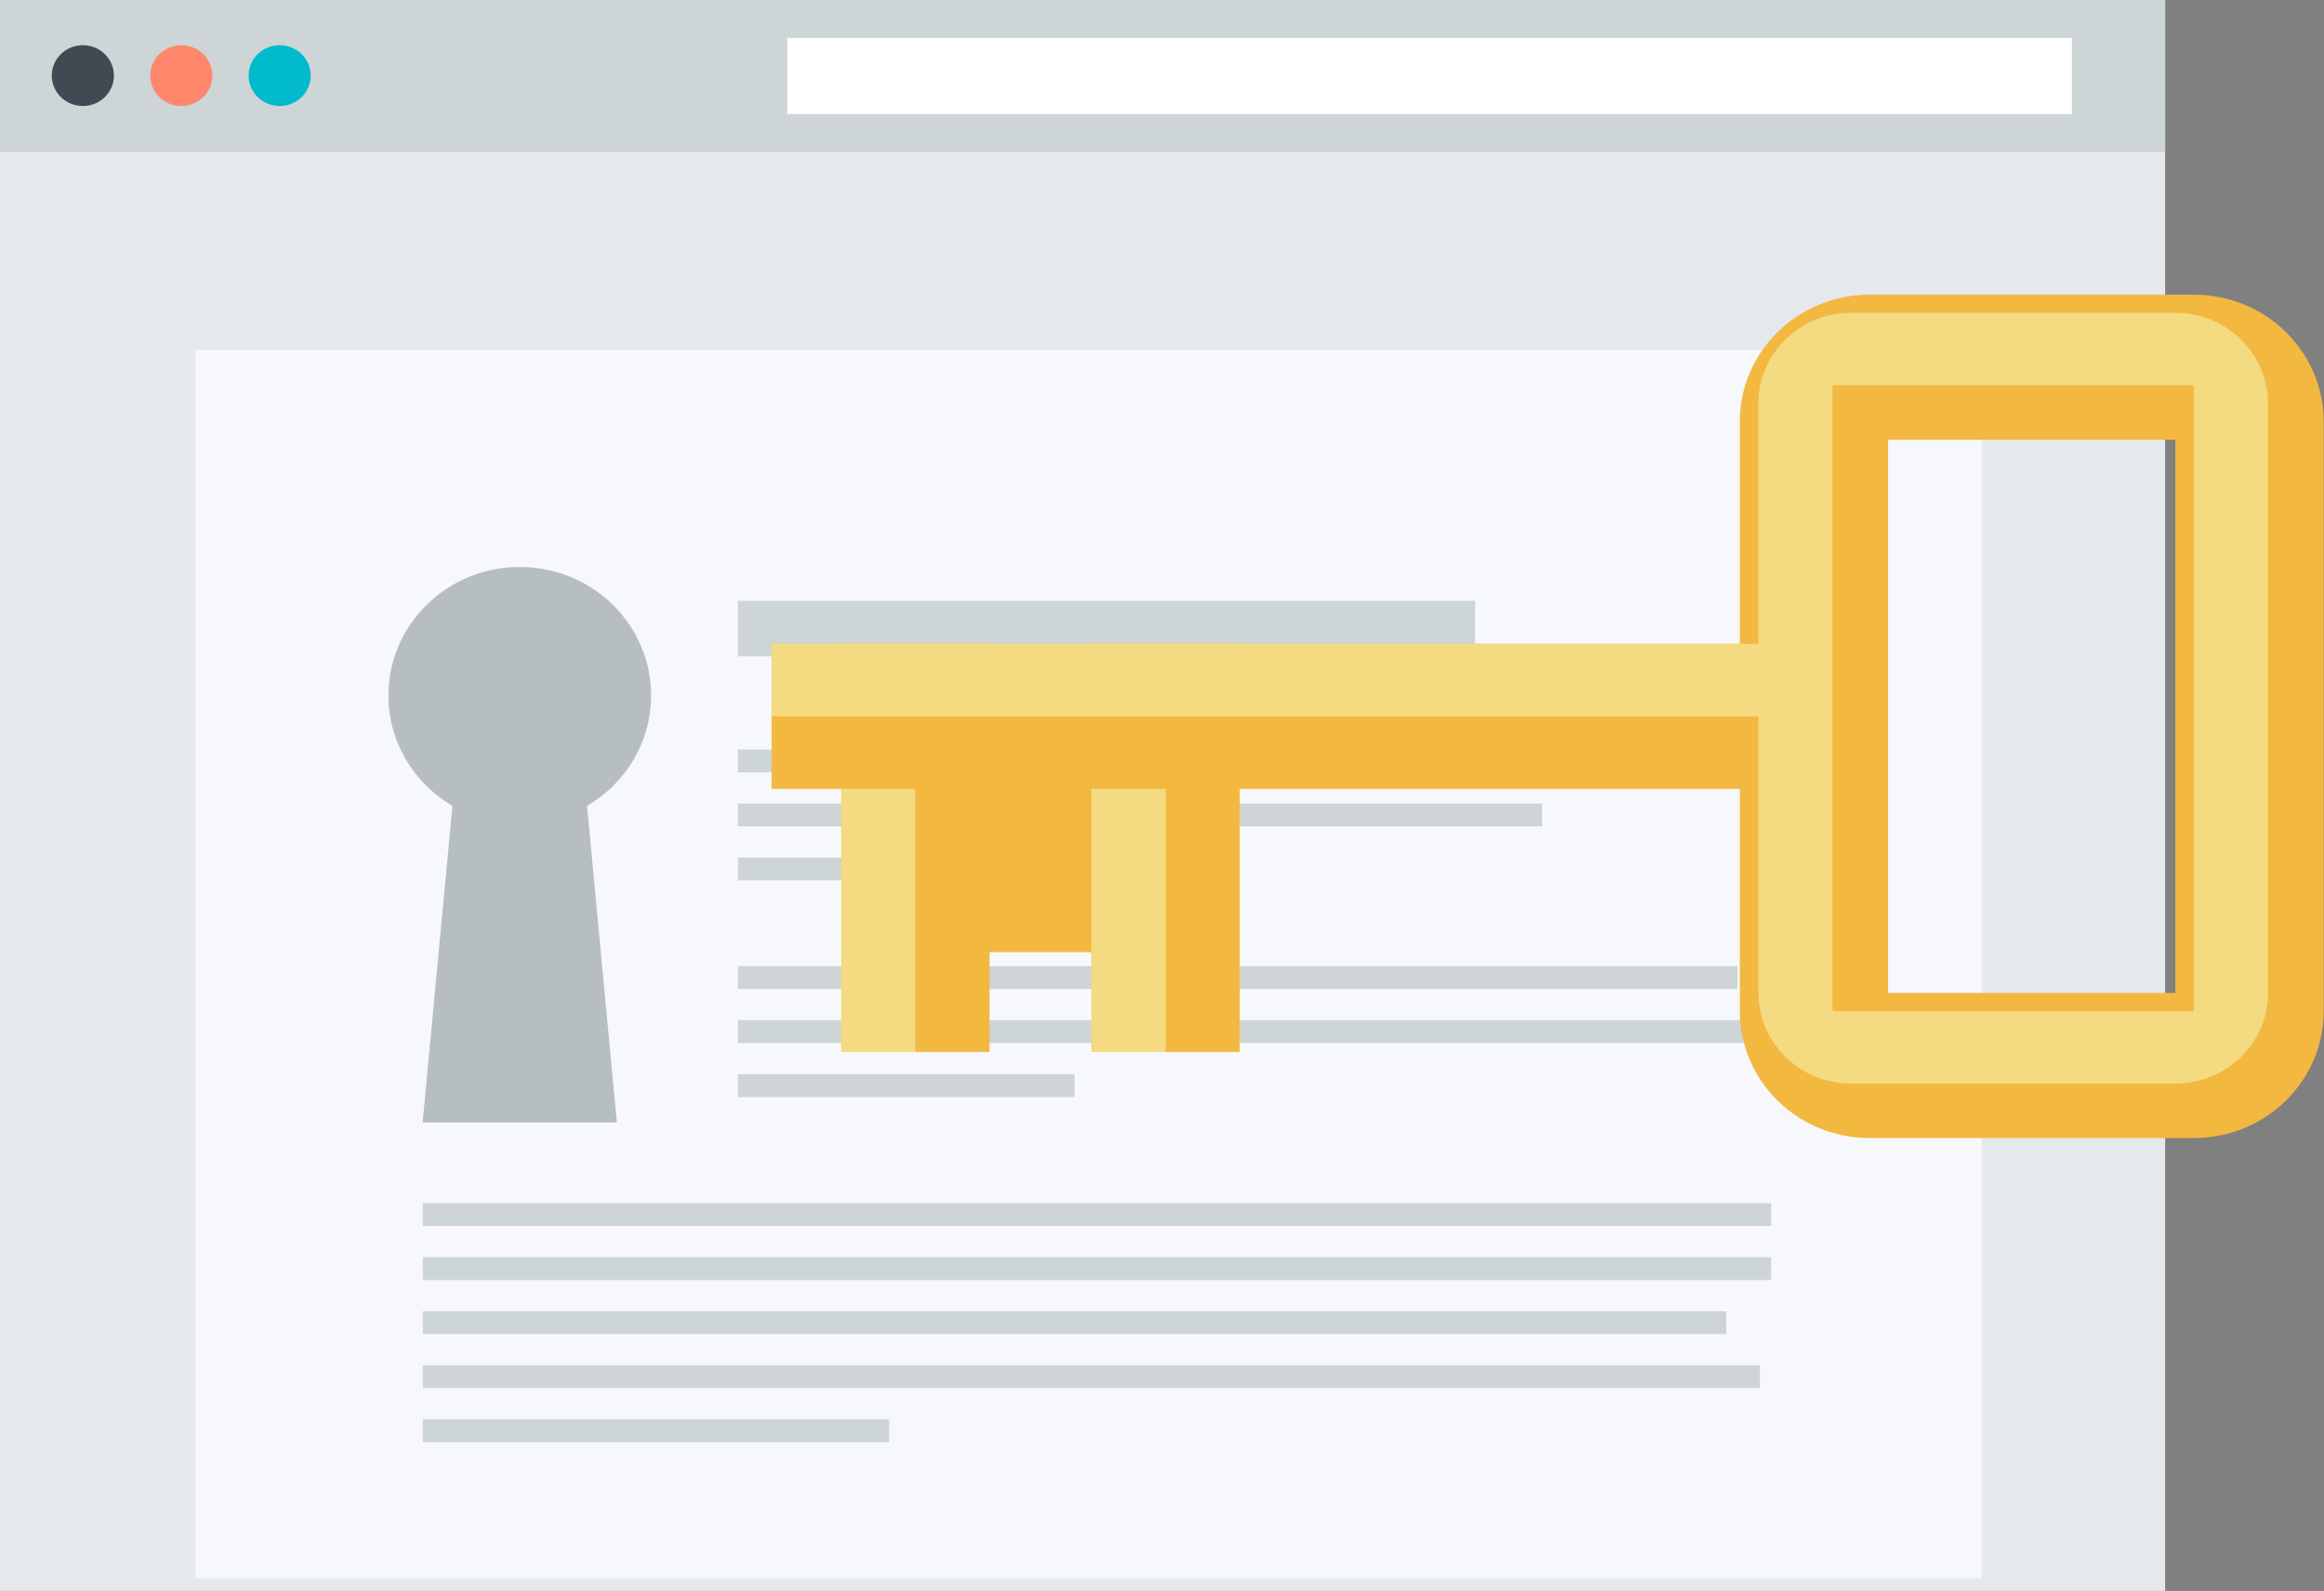 <?xml version="1.0" encoding="UTF-8" standalone="no"?>
<!-- Created with Inkscape (http://www.inkscape.org/) -->

<svg
   xmlns:dc="http://purl.org/dc/elements/1.1/"
   xmlns:cc="http://creativecommons.org/ns#"
   xmlns:rdf="http://www.w3.org/1999/02/22-rdf-syntax-ns#"
   xmlns:svg="http://www.w3.org/2000/svg"
   xmlns="http://www.w3.org/2000/svg"
   xmlns:sodipodi="http://sodipodi.sourceforge.net/DTD/sodipodi-0.dtd"
   xmlns:inkscape="http://www.inkscape.org/namespaces/inkscape"
   id="svg3572"
   version="1.1"
   inkscape:version="0.91 r13725"
   xml:space="preserve"
   width="92"
   height="63"
   viewBox="0 0 92 63"
   sodipodi:docname="clear-key.svg"><rect x="0" y="0" width="92" height="63" fill="#808080" stroke="none"/><defs
     id="defs3576"><clipPath
       clipPathUnits="userSpaceOnUse"
       id="clipPath3592"><path
         d="m 0,63.976 91.415,0 L 91.415,0 0,0 0,63.976 Z"
         id="path3594"
         inkscape:connector-curvature="0" /></clipPath></defs><sodipodi:namedview
     pagecolor="#ffffff"
     bordercolor="#666666"
     borderopacity="1"
     objecttolerance="10"
     gridtolerance="10"
     guidetolerance="10"
     inkscape:pageopacity="0"
     inkscape:pageshadow="2"
     inkscape:window-width="778"
     inkscape:window-height="480"
     id="namedview3574"
     showgrid="false"
     inkscape:zoom="2.9511021"
     inkscape:cx="57.134377"
     inkscape:cy="39.985064"
     inkscape:window-x="0"
     inkscape:window-y="0"
     inkscape:window-maximized="0"
     inkscape:current-layer="g3580"
     fit-margin-top="0"
     fit-margin-left="0"
     fit-margin-right="0"
     fit-margin-bottom="0" /><g
     id="g3580"
     inkscape:groupmode="layer"
     inkscape:label="clear-key"
     transform="matrix(1.25,0,0,-1.25,0,63)"><path
       d="m 0,0 68.569,0 0,50.4 L 0,50.4 0,0 Z"
       style="fill:#e5e8ec;fill-opacity:1;fill-rule:nonzero;stroke:none"
       id="path3582"
       inkscape:connector-curvature="0" /><path
       d="m 0,45.584 68.569,0 0,4.816 L 0,50.4 0,45.584 Z"
       style="fill:#cdd5d7;fill-opacity:1;fill-rule:nonzero;stroke:none"
       id="path3584"
       inkscape:connector-curvature="0" /><path
       d="m 65.617,46.788 -40.682,0 0,2.407 40.682,0 0,-2.407 z"
       style="fill:#ffffff;fill-opacity:1;fill-rule:nonzero;stroke:none"
       id="path3586"
       inkscape:connector-curvature="0" /><g
       id="g3588"
       transform="scale(0.805,0.788)"><g
         id="g3590"
         clip-path="url(#clipPath3592)"><g
           id="g3596"
           transform="translate(4.482,60.92)"><path
             d="m 0,0 c 0,-0.674 -0.547,-1.223 -1.223,-1.223 -0.675,0 -1.222,0.549 -1.222,1.223 0,0.677 0.547,1.222 1.222,1.222 C -0.547,1.222 0,0.677 0,0"
             style="fill:#424953;fill-opacity:1;fill-rule:nonzero;stroke:none"
             id="path3598"
             inkscape:connector-curvature="0" /></g><g
           id="g3600"
           transform="translate(8.354,60.92)"><path
             d="m 0,0 c 0,-0.674 -0.548,-1.223 -1.223,-1.223 -0.673,0 -1.22,0.549 -1.22,1.223 0,0.677 0.547,1.222 1.22,1.222 C -0.548,1.222 0,0.677 0,0"
             style="fill:#ff876c;fill-opacity:1;fill-rule:nonzero;stroke:none"
             id="path3602"
             inkscape:connector-curvature="0" /></g><g
           id="g3604"
           transform="translate(12.225,60.92)"><path
             d="m 0,0 c 0,-0.674 -0.547,-1.223 -1.223,-1.223 -0.673,0 -1.222,0.549 -1.222,1.223 0,0.677 0.549,1.222 1.222,1.222 C -0.547,1.222 0,0.677 0,0"
             style="fill:#01bacc;fill-opacity:1;fill-rule:nonzero;stroke:none"
             id="path3606"
             inkscape:connector-curvature="0" /></g><path
           d="m 77.963,0.5 -70.277,0 0,49.392 70.277,0 0,-49.392 z"
           style="fill:#f7f8fc;fill-opacity:1;fill-rule:nonzero;stroke:none"
           id="path3608"
           inkscape:connector-curvature="0" /><g
           id="g3610"
           transform="translate(25.615,36)"><path
             d="m 0,0 c 0,-2.854 -2.314,-5.167 -5.168,-5.167 -2.853,0 -5.166,2.313 -5.166,5.167 0,2.854 2.313,5.166 5.166,5.166 C -2.314,5.166 0,2.854 0,0"
             style="fill:#b7bec0;fill-opacity:1;fill-rule:nonzero;stroke:none"
             id="path3612"
             inkscape:connector-curvature="0" /></g><g
           id="g3614"
           transform="translate(16.627,18.832)"><path
             d="m 0,0 3.82,0 3.821,0 -1.505,16.333 -4.632,0 L 0,0 Z"
             style="fill:#b7bec0;fill-opacity:1;fill-rule:nonzero;stroke:none"
             id="path3616"
             inkscape:connector-curvature="0" /></g><path
           d="m 58.031,37.572 -29,0 0,2.234 29,0 0,-2.234 z"
           style="fill:#cdd5d7;fill-opacity:1;fill-rule:nonzero;stroke:none"
           id="path3618"
           inkscape:connector-curvature="0" /><path
           d="m 37.209,28.565 -8.178,0 0,0.917 8.178,0 0,-0.917 z"
           style="fill:#cdd5d7;fill-opacity:1;fill-rule:nonzero;stroke:none"
           id="path3620"
           inkscape:connector-curvature="0" /><path
           d="m 68.354,24.202 -39.322,0 0,0.917 39.322,0 0,-0.917 z"
           style="fill:#cdd5d7;fill-opacity:1;fill-rule:nonzero;stroke:none"
           id="path3622"
           inkscape:connector-curvature="0" /><path
           d="m 69.679,22.029 -40.647,0 0,0.918 40.647,0 0,-0.918 z"
           style="fill:#cdd5d7;fill-opacity:1;fill-rule:nonzero;stroke:none"
           id="path3624"
           inkscape:connector-curvature="0" /><path
           d="m 42.273,19.858 -13.242,0 0,0.917 13.242,0 0,-0.917 z"
           style="fill:#cdd5d7;fill-opacity:1;fill-rule:nonzero;stroke:none"
           id="path3626"
           inkscape:connector-curvature="0" /><path
           d="m 69.679,14.673 -53.044,0 0,0.916 53.044,0 0,-0.916 z"
           style="fill:#cdd5d7;fill-opacity:1;fill-rule:nonzero;stroke:none"
           id="path3628"
           inkscape:connector-curvature="0" /><path
           d="m 69.679,12.5 -53.044,0 0,0.916 53.044,0 0,-0.916 z"
           style="fill:#cdd5d7;fill-opacity:1;fill-rule:nonzero;stroke:none"
           id="path3630"
           inkscape:connector-curvature="0" /><path
           d="m 67.912,10.328 -51.277,0 0,0.917 51.277,0 0,-0.917 z"
           style="fill:#cdd5d7;fill-opacity:1;fill-rule:nonzero;stroke:none"
           id="path3632"
           inkscape:connector-curvature="0" /><path
           d="m 69.238,8.155 -52.604,0 0,0.917 52.604,0 0,-0.917 z"
           style="fill:#cdd5d7;fill-opacity:1;fill-rule:nonzero;stroke:none"
           id="path3634"
           inkscape:connector-curvature="0" /><path
           d="m 34.98,5.984 -18.346,0 0,0.918 18.346,0 0,-0.918 z"
           style="fill:#cdd5d7;fill-opacity:1;fill-rule:nonzero;stroke:none"
           id="path3636"
           inkscape:connector-curvature="0" /><path
           d="m 69.679,32.91 -40.647,0 0,0.916 40.647,0 0,-0.916 z"
           style="fill:#cdd5d7;fill-opacity:1;fill-rule:nonzero;stroke:none"
           id="path3638"
           inkscape:connector-curvature="0" /><path
           d="m 60.67,30.738 -31.639,0 0,0.917 31.639,0 0,-0.917 z"
           style="fill:#cdd5d7;fill-opacity:1;fill-rule:nonzero;stroke:none"
           id="path3640"
           inkscape:connector-curvature="0" /><path
           d="m 42.938,21.672 5.834,0 0,16.405 -5.834,0 0,-16.405 z"
           style="fill:#f3b840;fill-opacity:1;fill-rule:nonzero;stroke:none"
           id="path3642"
           inkscape:connector-curvature="0" /><path
           d="m 30.358,32.245 40.455,0 0,5.833 -40.455,0 0,-5.833 z"
           style="fill:#f3b840;fill-opacity:1;fill-rule:nonzero;stroke:none"
           id="path3644"
           inkscape:connector-curvature="0" /><path
           d="m 33.096,25.682 12.761,0 0,11.21 -12.761,0 0,-11.21 z"
           style="fill:#f3b840;fill-opacity:1;fill-rule:nonzero;stroke:none"
           id="path3646"
           inkscape:connector-curvature="0" /><path
           d="m 85.581,24.042 -11.301,0 0,22.237 11.301,0 0,-22.237 z m 0.729,28.071 -12.76,0 c -2.819,0 -5.104,-2.285 -5.104,-5.104 l 0,-23.697 c 0,-2.818 2.285,-5.104 5.104,-5.104 l 12.76,0 c 2.82,0 5.105,2.286 5.105,5.104 l 0,23.697 c 0,2.819 -2.285,5.104 -5.105,5.104"
           style="fill:#f3b840;fill-opacity:1;fill-rule:nonzero;stroke:none"
           id="path3648"
           inkscape:connector-curvature="0" /><path
           d="m 72.093,23.312 14.217,0 0,25.155 -14.217,0 0,-25.155 z m 0.728,-2.916 c -2.009,0 -3.644,1.636 -3.644,3.646 l 0,23.696 c 0,2.01 1.635,3.646 3.644,3.646 l 12.76,0 c 2.01,0 3.647,-1.636 3.647,-3.646 l 0,-23.696 c 0,-2.01 -1.637,-3.646 -3.647,-3.646 l -12.76,0 z"
           style="fill:#f4da80;fill-opacity:1;fill-rule:nonzero;stroke:none"
           id="path3650"
           inkscape:connector-curvature="0" /><path
           d="m 33.096,21.672 5.832,0 0,16.405 -5.832,0 0,-16.405 z"
           style="fill:#f3b840;fill-opacity:1;fill-rule:nonzero;stroke:none"
           id="path3652"
           inkscape:connector-curvature="0" /><path
           d="m 33.096,21.672 2.916,0 0,10.572 -2.916,0 0,-10.572 z"
           style="fill:#f4da80;fill-opacity:1;fill-rule:nonzero;stroke:none"
           id="path3654"
           inkscape:connector-curvature="0" /><path
           d="m 42.938,21.672 2.918,0 0,10.572 -2.918,0 0,-10.572 z"
           style="fill:#f4da80;fill-opacity:1;fill-rule:nonzero;stroke:none"
           id="path3656"
           inkscape:connector-curvature="0" /><path
           d="m 30.358,35.162 40.455,0 0,2.916 -40.455,0 0,-2.916 z"
           style="fill:#f4da80;fill-opacity:1;fill-rule:nonzero;stroke:none"
           id="path3658"
           inkscape:connector-curvature="0" /></g></g></g></svg>